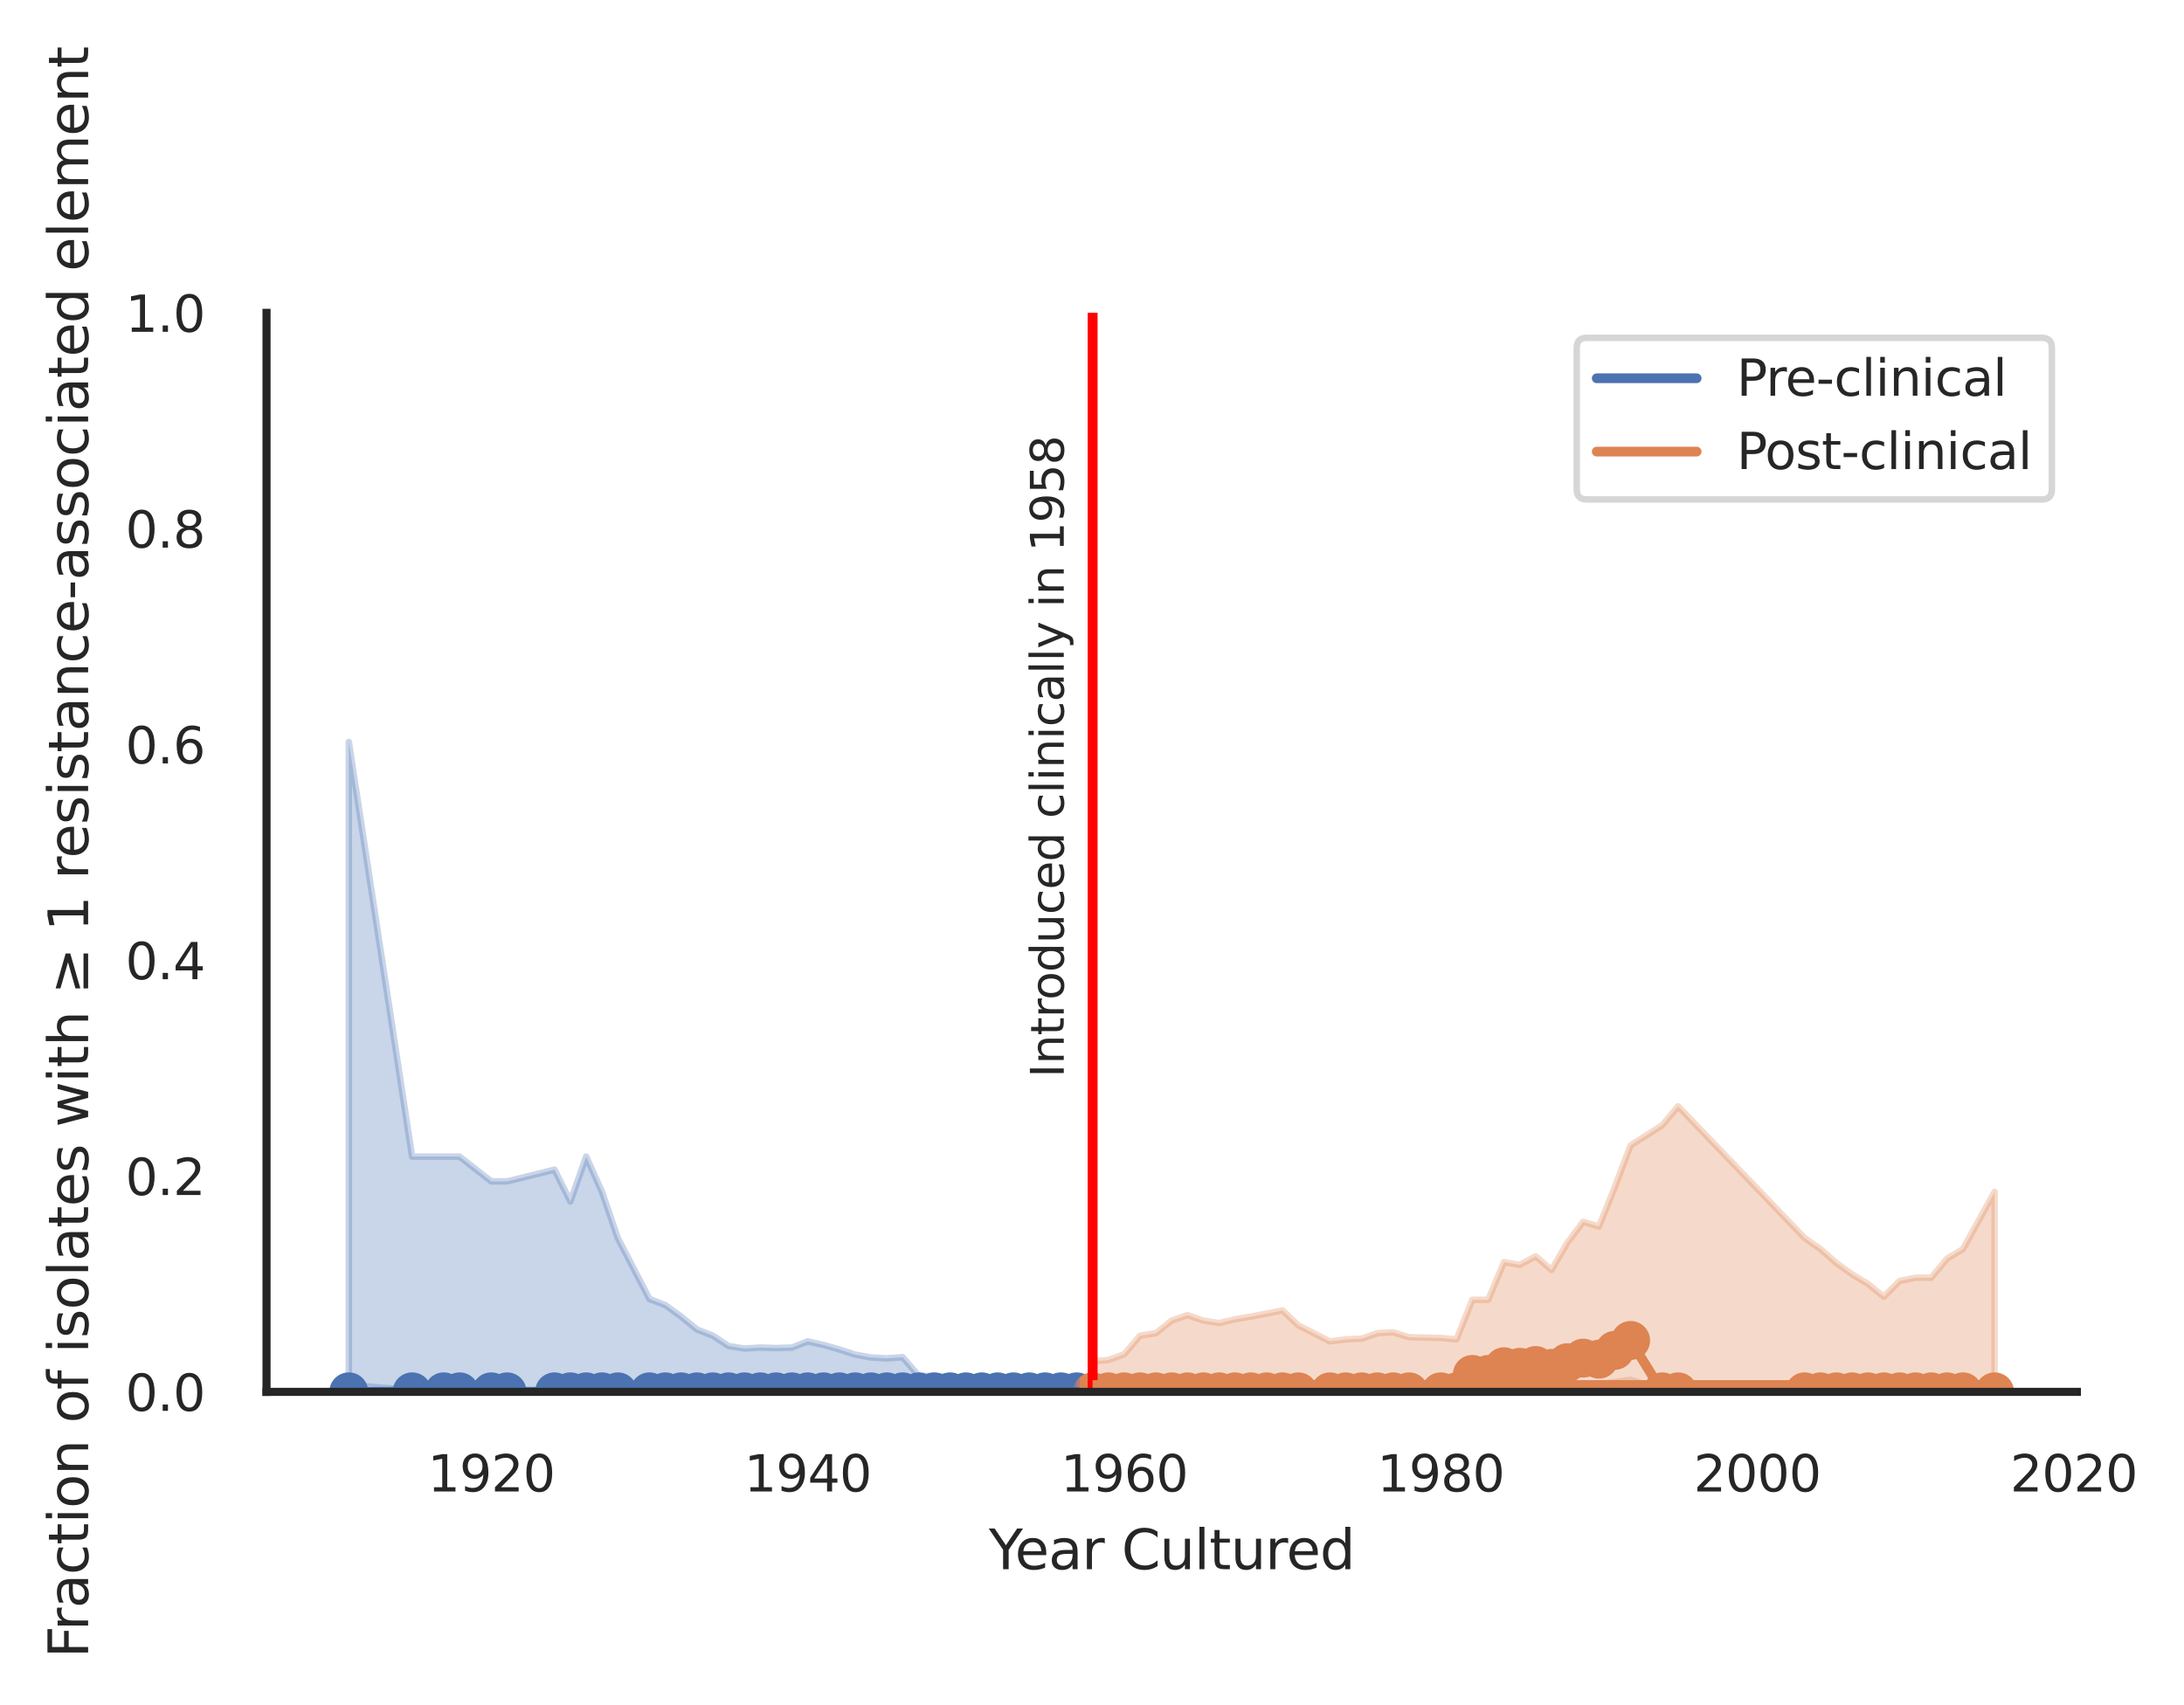 <?xml version="1.0" encoding="utf-8" standalone="no"?>
<!DOCTYPE svg PUBLIC "-//W3C//DTD SVG 1.1//EN"
  "http://www.w3.org/Graphics/SVG/1.1/DTD/svg11.dtd">
<svg xmlns:xlink="http://www.w3.org/1999/xlink" width="336.586pt" height="262.759pt" viewBox="0 0 336.586 262.759" xmlns="http://www.w3.org/2000/svg" version="1.1">
 <defs>
  <style type="text/css">*{stroke-linejoin: round; stroke-linecap: butt}</style>
 </defs>
 <g id="figure_1">
  <g id="patch_1">
   <path d="M -0 262.759 
L 336.586 262.759 
L 336.586 0 
L -0 0 
z
" style="fill: #ffffff"/>
  </g>
  <g id="axes_1">
   <g id="patch_2">
    <path d="M 41.075 214.54 
L 320.075 214.54 
L 320.075 48.22 
L 41.075 48.22 
z
" style="fill: #ffffff"/>
   </g>
   <g id="matplotlib.axis_1">
    <g id="xtick_1">
     <g id="text_1">
      <!-- 1920 -->
      <g style="fill: #262626" transform="translate(65.908 229.89)scale(0.077 -0.077)">
       <defs>
        <path id="DejaVuSans-31" d="M 794 531 
L 1825 531 
L 1825 4091 
L 703 3866 
L 703 4441 
L 1819 4666 
L 2450 4666 
L 2450 531 
L 3481 531 
L 3481 0 
L 794 0 
L 794 531 
z
" transform="scale(0.016)"/>
        <path id="DejaVuSans-39" d="M 703 97 
L 703 672 
Q 941 559 1184 500 
Q 1428 441 1663 441 
Q 2288 441 2617 861 
Q 2947 1281 2994 2138 
Q 2813 1869 2534 1725 
Q 2256 1581 1919 1581 
Q 1219 1581 811 2004 
Q 403 2428 403 3163 
Q 403 3881 828 4315 
Q 1253 4750 1959 4750 
Q 2769 4750 3195 4129 
Q 3622 3509 3622 2328 
Q 3622 1225 3098 567 
Q 2575 -91 1691 -91 
Q 1453 -91 1209 -44 
Q 966 3 703 97 
z
M 1959 2075 
Q 2384 2075 2632 2365 
Q 2881 2656 2881 3163 
Q 2881 3666 2632 3958 
Q 2384 4250 1959 4250 
Q 1534 4250 1286 3958 
Q 1038 3666 1038 3163 
Q 1038 2656 1286 2365 
Q 1534 2075 1959 2075 
z
" transform="scale(0.016)"/>
        <path id="DejaVuSans-32" d="M 1228 531 
L 3431 531 
L 3431 0 
L 469 0 
L 469 531 
Q 828 903 1448 1529 
Q 2069 2156 2228 2338 
Q 2531 2678 2651 2914 
Q 2772 3150 2772 3378 
Q 2772 3750 2511 3984 
Q 2250 4219 1831 4219 
Q 1534 4219 1204 4116 
Q 875 4013 500 3803 
L 500 4441 
Q 881 4594 1212 4672 
Q 1544 4750 1819 4750 
Q 2544 4750 2975 4387 
Q 3406 4025 3406 3419 
Q 3406 3131 3298 2873 
Q 3191 2616 2906 2266 
Q 2828 2175 2409 1742 
Q 1991 1309 1228 531 
z
" transform="scale(0.016)"/>
        <path id="DejaVuSans-30" d="M 2034 4250 
Q 1547 4250 1301 3770 
Q 1056 3291 1056 2328 
Q 1056 1369 1301 889 
Q 1547 409 2034 409 
Q 2525 409 2770 889 
Q 3016 1369 3016 2328 
Q 3016 3291 2770 3770 
Q 2525 4250 2034 4250 
z
M 2034 4750 
Q 2819 4750 3233 4129 
Q 3647 3509 3647 2328 
Q 3647 1150 3233 529 
Q 2819 -91 2034 -91 
Q 1250 -91 836 529 
Q 422 1150 422 2328 
Q 422 3509 836 4129 
Q 1250 4750 2034 4750 
z
" transform="scale(0.016)"/>
       </defs>
       <use xlink:href="#DejaVuSans-31"/>
       <use xlink:href="#DejaVuSans-39" x="63.623"/>
       <use xlink:href="#DejaVuSans-32" x="127.246"/>
       <use xlink:href="#DejaVuSans-30" x="190.869"/>
      </g>
     </g>
    </g>
    <g id="xtick_2">
     <g id="text_2">
      <!-- 1940 -->
      <g style="fill: #262626" transform="translate(114.684 229.89)scale(0.077 -0.077)">
       <defs>
        <path id="DejaVuSans-34" d="M 2419 4116 
L 825 1625 
L 2419 1625 
L 2419 4116 
z
M 2253 4666 
L 3047 4666 
L 3047 1625 
L 3713 1625 
L 3713 1100 
L 3047 1100 
L 3047 0 
L 2419 0 
L 2419 1100 
L 313 1100 
L 313 1709 
L 2253 4666 
z
" transform="scale(0.016)"/>
       </defs>
       <use xlink:href="#DejaVuSans-31"/>
       <use xlink:href="#DejaVuSans-39" x="63.623"/>
       <use xlink:href="#DejaVuSans-34" x="127.246"/>
       <use xlink:href="#DejaVuSans-30" x="190.869"/>
      </g>
     </g>
    </g>
    <g id="xtick_3">
     <g id="text_3">
      <!-- 1960 -->
      <g style="fill: #262626" transform="translate(163.46 229.89)scale(0.077 -0.077)">
       <defs>
        <path id="DejaVuSans-36" d="M 2113 2584 
Q 1688 2584 1439 2293 
Q 1191 2003 1191 1497 
Q 1191 994 1439 701 
Q 1688 409 2113 409 
Q 2538 409 2786 701 
Q 3034 994 3034 1497 
Q 3034 2003 2786 2293 
Q 2538 2584 2113 2584 
z
M 3366 4563 
L 3366 3988 
Q 3128 4100 2886 4159 
Q 2644 4219 2406 4219 
Q 1781 4219 1451 3797 
Q 1122 3375 1075 2522 
Q 1259 2794 1537 2939 
Q 1816 3084 2150 3084 
Q 2853 3084 3261 2657 
Q 3669 2231 3669 1497 
Q 3669 778 3244 343 
Q 2819 -91 2113 -91 
Q 1303 -91 875 529 
Q 447 1150 447 2328 
Q 447 3434 972 4092 
Q 1497 4750 2381 4750 
Q 2619 4750 2861 4703 
Q 3103 4656 3366 4563 
z
" transform="scale(0.016)"/>
       </defs>
       <use xlink:href="#DejaVuSans-31"/>
       <use xlink:href="#DejaVuSans-39" x="63.623"/>
       <use xlink:href="#DejaVuSans-36" x="127.246"/>
       <use xlink:href="#DejaVuSans-30" x="190.869"/>
      </g>
     </g>
    </g>
    <g id="xtick_4">
     <g id="text_4">
      <!-- 1980 -->
      <g style="fill: #262626" transform="translate(212.237 229.89)scale(0.077 -0.077)">
       <defs>
        <path id="DejaVuSans-38" d="M 2034 2216 
Q 1584 2216 1326 1975 
Q 1069 1734 1069 1313 
Q 1069 891 1326 650 
Q 1584 409 2034 409 
Q 2484 409 2743 651 
Q 3003 894 3003 1313 
Q 3003 1734 2745 1975 
Q 2488 2216 2034 2216 
z
M 1403 2484 
Q 997 2584 770 2862 
Q 544 3141 544 3541 
Q 544 4100 942 4425 
Q 1341 4750 2034 4750 
Q 2731 4750 3128 4425 
Q 3525 4100 3525 3541 
Q 3525 3141 3298 2862 
Q 3072 2584 2669 2484 
Q 3125 2378 3379 2068 
Q 3634 1759 3634 1313 
Q 3634 634 3220 271 
Q 2806 -91 2034 -91 
Q 1263 -91 848 271 
Q 434 634 434 1313 
Q 434 1759 690 2068 
Q 947 2378 1403 2484 
z
M 1172 3481 
Q 1172 3119 1398 2916 
Q 1625 2713 2034 2713 
Q 2441 2713 2670 2916 
Q 2900 3119 2900 3481 
Q 2900 3844 2670 4047 
Q 2441 4250 2034 4250 
Q 1625 4250 1398 4047 
Q 1172 3844 1172 3481 
z
" transform="scale(0.016)"/>
       </defs>
       <use xlink:href="#DejaVuSans-31"/>
       <use xlink:href="#DejaVuSans-39" x="63.623"/>
       <use xlink:href="#DejaVuSans-38" x="127.246"/>
       <use xlink:href="#DejaVuSans-30" x="190.869"/>
      </g>
     </g>
    </g>
    <g id="xtick_5">
     <g id="text_5">
      <!-- 2000 -->
      <g style="fill: #262626" transform="translate(261.013 229.89)scale(0.077 -0.077)">
       <use xlink:href="#DejaVuSans-32"/>
       <use xlink:href="#DejaVuSans-30" x="63.623"/>
       <use xlink:href="#DejaVuSans-30" x="127.246"/>
       <use xlink:href="#DejaVuSans-30" x="190.869"/>
      </g>
     </g>
    </g>
    <g id="xtick_6">
     <g id="text_6">
      <!-- 2020 -->
      <g style="fill: #262626" transform="translate(309.789 229.89)scale(0.077 -0.077)">
       <use xlink:href="#DejaVuSans-32"/>
       <use xlink:href="#DejaVuSans-30" x="63.623"/>
       <use xlink:href="#DejaVuSans-32" x="127.246"/>
       <use xlink:href="#DejaVuSans-30" x="190.869"/>
      </g>
     </g>
    </g>
    <g id="text_7">
     <!-- Year Cultured -->
     <g style="fill: #262626" transform="translate(152.394 241.874)scale(0.084 -0.084)">
      <defs>
       <path id="DejaVuSans-59" d="M -13 4666 
L 666 4666 
L 1959 2747 
L 3244 4666 
L 3922 4666 
L 2272 2222 
L 2272 0 
L 1638 0 
L 1638 2222 
L -13 4666 
z
" transform="scale(0.016)"/>
       <path id="DejaVuSans-65" d="M 3597 1894 
L 3597 1613 
L 953 1613 
Q 991 1019 1311 708 
Q 1631 397 2203 397 
Q 2534 397 2845 478 
Q 3156 559 3463 722 
L 3463 178 
Q 3153 47 2828 -22 
Q 2503 -91 2169 -91 
Q 1331 -91 842 396 
Q 353 884 353 1716 
Q 353 2575 817 3079 
Q 1281 3584 2069 3584 
Q 2775 3584 3186 3129 
Q 3597 2675 3597 1894 
z
M 3022 2063 
Q 3016 2534 2758 2815 
Q 2500 3097 2075 3097 
Q 1594 3097 1305 2825 
Q 1016 2553 972 2059 
L 3022 2063 
z
" transform="scale(0.016)"/>
       <path id="DejaVuSans-61" d="M 2194 1759 
Q 1497 1759 1228 1600 
Q 959 1441 959 1056 
Q 959 750 1161 570 
Q 1363 391 1709 391 
Q 2188 391 2477 730 
Q 2766 1069 2766 1631 
L 2766 1759 
L 2194 1759 
z
M 3341 1997 
L 3341 0 
L 2766 0 
L 2766 531 
Q 2569 213 2275 61 
Q 1981 -91 1556 -91 
Q 1019 -91 701 211 
Q 384 513 384 1019 
Q 384 1609 779 1909 
Q 1175 2209 1959 2209 
L 2766 2209 
L 2766 2266 
Q 2766 2663 2505 2880 
Q 2244 3097 1772 3097 
Q 1472 3097 1187 3025 
Q 903 2953 641 2809 
L 641 3341 
Q 956 3463 1253 3523 
Q 1550 3584 1831 3584 
Q 2591 3584 2966 3190 
Q 3341 2797 3341 1997 
z
" transform="scale(0.016)"/>
       <path id="DejaVuSans-72" d="M 2631 2963 
Q 2534 3019 2420 3045 
Q 2306 3072 2169 3072 
Q 1681 3072 1420 2755 
Q 1159 2438 1159 1844 
L 1159 0 
L 581 0 
L 581 3500 
L 1159 3500 
L 1159 2956 
Q 1341 3275 1631 3429 
Q 1922 3584 2338 3584 
Q 2397 3584 2469 3576 
Q 2541 3569 2628 3553 
L 2631 2963 
z
" transform="scale(0.016)"/>
       <path id="DejaVuSans-20" transform="scale(0.016)"/>
       <path id="DejaVuSans-43" d="M 4122 4306 
L 4122 3641 
Q 3803 3938 3442 4084 
Q 3081 4231 2675 4231 
Q 1875 4231 1450 3742 
Q 1025 3253 1025 2328 
Q 1025 1406 1450 917 
Q 1875 428 2675 428 
Q 3081 428 3442 575 
Q 3803 722 4122 1019 
L 4122 359 
Q 3791 134 3420 21 
Q 3050 -91 2638 -91 
Q 1578 -91 968 557 
Q 359 1206 359 2328 
Q 359 3453 968 4101 
Q 1578 4750 2638 4750 
Q 3056 4750 3426 4639 
Q 3797 4528 4122 4306 
z
" transform="scale(0.016)"/>
       <path id="DejaVuSans-75" d="M 544 1381 
L 544 3500 
L 1119 3500 
L 1119 1403 
Q 1119 906 1312 657 
Q 1506 409 1894 409 
Q 2359 409 2629 706 
Q 2900 1003 2900 1516 
L 2900 3500 
L 3475 3500 
L 3475 0 
L 2900 0 
L 2900 538 
Q 2691 219 2414 64 
Q 2138 -91 1772 -91 
Q 1169 -91 856 284 
Q 544 659 544 1381 
z
M 1991 3584 
L 1991 3584 
z
" transform="scale(0.016)"/>
       <path id="DejaVuSans-6c" d="M 603 4863 
L 1178 4863 
L 1178 0 
L 603 0 
L 603 4863 
z
" transform="scale(0.016)"/>
       <path id="DejaVuSans-74" d="M 1172 4494 
L 1172 3500 
L 2356 3500 
L 2356 3053 
L 1172 3053 
L 1172 1153 
Q 1172 725 1289 603 
Q 1406 481 1766 481 
L 2356 481 
L 2356 0 
L 1766 0 
Q 1100 0 847 248 
Q 594 497 594 1153 
L 594 3053 
L 172 3053 
L 172 3500 
L 594 3500 
L 594 4494 
L 1172 4494 
z
" transform="scale(0.016)"/>
       <path id="DejaVuSans-64" d="M 2906 2969 
L 2906 4863 
L 3481 4863 
L 3481 0 
L 2906 0 
L 2906 525 
Q 2725 213 2448 61 
Q 2172 -91 1784 -91 
Q 1150 -91 751 415 
Q 353 922 353 1747 
Q 353 2572 751 3078 
Q 1150 3584 1784 3584 
Q 2172 3584 2448 3432 
Q 2725 3281 2906 2969 
z
M 947 1747 
Q 947 1113 1208 752 
Q 1469 391 1925 391 
Q 2381 391 2643 752 
Q 2906 1113 2906 1747 
Q 2906 2381 2643 2742 
Q 2381 3103 1925 3103 
Q 1469 3103 1208 2742 
Q 947 2381 947 1747 
z
" transform="scale(0.016)"/>
      </defs>
      <use xlink:href="#DejaVuSans-59"/>
      <use xlink:href="#DejaVuSans-65" x="47.834"/>
      <use xlink:href="#DejaVuSans-61" x="109.357"/>
      <use xlink:href="#DejaVuSans-72" x="170.637"/>
      <use xlink:href="#DejaVuSans-20" x="211.75"/>
      <use xlink:href="#DejaVuSans-43" x="243.537"/>
      <use xlink:href="#DejaVuSans-75" x="313.361"/>
      <use xlink:href="#DejaVuSans-6c" x="376.74"/>
      <use xlink:href="#DejaVuSans-74" x="404.523"/>
      <use xlink:href="#DejaVuSans-75" x="443.732"/>
      <use xlink:href="#DejaVuSans-72" x="507.111"/>
      <use xlink:href="#DejaVuSans-65" x="545.975"/>
      <use xlink:href="#DejaVuSans-64" x="607.498"/>
     </g>
    </g>
   </g>
   <g id="matplotlib.axis_2">
    <g id="ytick_1">
     <g id="text_8">
      <!-- 0.0 -->
      <g style="fill: #262626" transform="translate(19.33 217.465)scale(0.077 -0.077)">
       <defs>
        <path id="DejaVuSans-2e" d="M 684 794 
L 1344 794 
L 1344 0 
L 684 0 
L 684 794 
z
" transform="scale(0.016)"/>
       </defs>
       <use xlink:href="#DejaVuSans-30"/>
       <use xlink:href="#DejaVuSans-2e" x="63.623"/>
       <use xlink:href="#DejaVuSans-30" x="95.41"/>
      </g>
     </g>
    </g>
    <g id="ytick_2">
     <g id="text_9">
      <!-- 0.2 -->
      <g style="fill: #262626" transform="translate(19.33 184.201)scale(0.077 -0.077)">
       <use xlink:href="#DejaVuSans-30"/>
       <use xlink:href="#DejaVuSans-2e" x="63.623"/>
       <use xlink:href="#DejaVuSans-32" x="95.41"/>
      </g>
     </g>
    </g>
    <g id="ytick_3">
     <g id="text_10">
      <!-- 0.4 -->
      <g style="fill: #262626" transform="translate(19.33 150.937)scale(0.077 -0.077)">
       <use xlink:href="#DejaVuSans-30"/>
       <use xlink:href="#DejaVuSans-2e" x="63.623"/>
       <use xlink:href="#DejaVuSans-34" x="95.41"/>
      </g>
     </g>
    </g>
    <g id="ytick_4">
     <g id="text_11">
      <!-- 0.6 -->
      <g style="fill: #262626" transform="translate(19.33 117.673)scale(0.077 -0.077)">
       <use xlink:href="#DejaVuSans-30"/>
       <use xlink:href="#DejaVuSans-2e" x="63.623"/>
       <use xlink:href="#DejaVuSans-36" x="95.41"/>
      </g>
     </g>
    </g>
    <g id="ytick_5">
     <g id="text_12">
      <!-- 0.8 -->
      <g style="fill: #262626" transform="translate(19.33 84.409)scale(0.077 -0.077)">
       <use xlink:href="#DejaVuSans-30"/>
       <use xlink:href="#DejaVuSans-2e" x="63.623"/>
       <use xlink:href="#DejaVuSans-38" x="95.41"/>
      </g>
     </g>
    </g>
    <g id="ytick_6">
     <g id="text_13">
      <!-- 1.0 -->
      <g style="fill: #262626" transform="translate(19.33 51.145)scale(0.077 -0.077)">
       <use xlink:href="#DejaVuSans-31"/>
       <use xlink:href="#DejaVuSans-2e" x="63.623"/>
       <use xlink:href="#DejaVuSans-30" x="95.41"/>
      </g>
     </g>
    </g>
    <g id="text_14">
     <!-- Fraction of isolates with ≥ 1 resistance-associated element -->
     <g style="fill: #262626" transform="translate(13.583 255.559)rotate(-90)scale(0.084 -0.084)">
      <defs>
       <path id="DejaVuSans-46" d="M 628 4666 
L 3309 4666 
L 3309 4134 
L 1259 4134 
L 1259 2759 
L 3109 2759 
L 3109 2228 
L 1259 2228 
L 1259 0 
L 628 0 
L 628 4666 
z
" transform="scale(0.016)"/>
       <path id="DejaVuSans-63" d="M 3122 3366 
L 3122 2828 
Q 2878 2963 2633 3030 
Q 2388 3097 2138 3097 
Q 1578 3097 1268 2742 
Q 959 2388 959 1747 
Q 959 1106 1268 751 
Q 1578 397 2138 397 
Q 2388 397 2633 464 
Q 2878 531 3122 666 
L 3122 134 
Q 2881 22 2623 -34 
Q 2366 -91 2075 -91 
Q 1284 -91 818 406 
Q 353 903 353 1747 
Q 353 2603 823 3093 
Q 1294 3584 2113 3584 
Q 2378 3584 2631 3529 
Q 2884 3475 3122 3366 
z
" transform="scale(0.016)"/>
       <path id="DejaVuSans-69" d="M 603 3500 
L 1178 3500 
L 1178 0 
L 603 0 
L 603 3500 
z
M 603 4863 
L 1178 4863 
L 1178 4134 
L 603 4134 
L 603 4863 
z
" transform="scale(0.016)"/>
       <path id="DejaVuSans-6f" d="M 1959 3097 
Q 1497 3097 1228 2736 
Q 959 2375 959 1747 
Q 959 1119 1226 758 
Q 1494 397 1959 397 
Q 2419 397 2687 759 
Q 2956 1122 2956 1747 
Q 2956 2369 2687 2733 
Q 2419 3097 1959 3097 
z
M 1959 3584 
Q 2709 3584 3137 3096 
Q 3566 2609 3566 1747 
Q 3566 888 3137 398 
Q 2709 -91 1959 -91 
Q 1206 -91 779 398 
Q 353 888 353 1747 
Q 353 2609 779 3096 
Q 1206 3584 1959 3584 
z
" transform="scale(0.016)"/>
       <path id="DejaVuSans-6e" d="M 3513 2113 
L 3513 0 
L 2938 0 
L 2938 2094 
Q 2938 2591 2744 2837 
Q 2550 3084 2163 3084 
Q 1697 3084 1428 2787 
Q 1159 2491 1159 1978 
L 1159 0 
L 581 0 
L 581 3500 
L 1159 3500 
L 1159 2956 
Q 1366 3272 1645 3428 
Q 1925 3584 2291 3584 
Q 2894 3584 3203 3211 
Q 3513 2838 3513 2113 
z
" transform="scale(0.016)"/>
       <path id="DejaVuSans-66" d="M 2375 4863 
L 2375 4384 
L 1825 4384 
Q 1516 4384 1395 4259 
Q 1275 4134 1275 3809 
L 1275 3500 
L 2222 3500 
L 2222 3053 
L 1275 3053 
L 1275 0 
L 697 0 
L 697 3053 
L 147 3053 
L 147 3500 
L 697 3500 
L 697 3744 
Q 697 4328 969 4595 
Q 1241 4863 1831 4863 
L 2375 4863 
z
" transform="scale(0.016)"/>
       <path id="DejaVuSans-73" d="M 2834 3397 
L 2834 2853 
Q 2591 2978 2328 3040 
Q 2066 3103 1784 3103 
Q 1356 3103 1142 2972 
Q 928 2841 928 2578 
Q 928 2378 1081 2264 
Q 1234 2150 1697 2047 
L 1894 2003 
Q 2506 1872 2764 1633 
Q 3022 1394 3022 966 
Q 3022 478 2636 193 
Q 2250 -91 1575 -91 
Q 1294 -91 989 -36 
Q 684 19 347 128 
L 347 722 
Q 666 556 975 473 
Q 1284 391 1588 391 
Q 1994 391 2212 530 
Q 2431 669 2431 922 
Q 2431 1156 2273 1281 
Q 2116 1406 1581 1522 
L 1381 1569 
Q 847 1681 609 1914 
Q 372 2147 372 2553 
Q 372 3047 722 3315 
Q 1072 3584 1716 3584 
Q 2034 3584 2315 3537 
Q 2597 3491 2834 3397 
z
" transform="scale(0.016)"/>
       <path id="DejaVuSans-77" d="M 269 3500 
L 844 3500 
L 1563 769 
L 2278 3500 
L 2956 3500 
L 3675 769 
L 4391 3500 
L 4966 3500 
L 4050 0 
L 3372 0 
L 2619 2869 
L 1863 0 
L 1184 0 
L 269 3500 
z
" transform="scale(0.016)"/>
       <path id="DejaVuSans-68" d="M 3513 2113 
L 3513 0 
L 2938 0 
L 2938 2094 
Q 2938 2591 2744 2837 
Q 2550 3084 2163 3084 
Q 1697 3084 1428 2787 
Q 1159 2491 1159 1978 
L 1159 0 
L 581 0 
L 581 4863 
L 1159 4863 
L 1159 2956 
Q 1366 3272 1645 3428 
Q 1925 3584 2291 3584 
Q 2894 3584 3203 3211 
Q 3513 2838 3513 2113 
z
" transform="scale(0.016)"/>
       <path id="DejaVuSans-2265" d="M 678 3175 
L 678 3725 
L 4684 2578 
L 4684 2047 
L 678 897 
L 678 1453 
L 3681 2309 
L 678 3175 
z
M 4684 531 
L 4684 0 
L 678 0 
L 678 531 
L 4684 531 
z
" transform="scale(0.016)"/>
       <path id="DejaVuSans-2d" d="M 313 2009 
L 1997 2009 
L 1997 1497 
L 313 1497 
L 313 2009 
z
" transform="scale(0.016)"/>
       <path id="DejaVuSans-6d" d="M 3328 2828 
Q 3544 3216 3844 3400 
Q 4144 3584 4550 3584 
Q 5097 3584 5394 3201 
Q 5691 2819 5691 2113 
L 5691 0 
L 5113 0 
L 5113 2094 
Q 5113 2597 4934 2840 
Q 4756 3084 4391 3084 
Q 3944 3084 3684 2787 
Q 3425 2491 3425 1978 
L 3425 0 
L 2847 0 
L 2847 2094 
Q 2847 2600 2669 2842 
Q 2491 3084 2119 3084 
Q 1678 3084 1418 2786 
Q 1159 2488 1159 1978 
L 1159 0 
L 581 0 
L 581 3500 
L 1159 3500 
L 1159 2956 
Q 1356 3278 1631 3431 
Q 1906 3584 2284 3584 
Q 2666 3584 2933 3390 
Q 3200 3197 3328 2828 
z
" transform="scale(0.016)"/>
      </defs>
      <use xlink:href="#DejaVuSans-46"/>
      <use xlink:href="#DejaVuSans-72" x="50.27"/>
      <use xlink:href="#DejaVuSans-61" x="91.383"/>
      <use xlink:href="#DejaVuSans-63" x="152.662"/>
      <use xlink:href="#DejaVuSans-74" x="207.643"/>
      <use xlink:href="#DejaVuSans-69" x="246.852"/>
      <use xlink:href="#DejaVuSans-6f" x="274.635"/>
      <use xlink:href="#DejaVuSans-6e" x="335.816"/>
      <use xlink:href="#DejaVuSans-20" x="399.195"/>
      <use xlink:href="#DejaVuSans-6f" x="430.982"/>
      <use xlink:href="#DejaVuSans-66" x="492.164"/>
      <use xlink:href="#DejaVuSans-20" x="527.369"/>
      <use xlink:href="#DejaVuSans-69" x="559.156"/>
      <use xlink:href="#DejaVuSans-73" x="586.939"/>
      <use xlink:href="#DejaVuSans-6f" x="639.039"/>
      <use xlink:href="#DejaVuSans-6c" x="700.221"/>
      <use xlink:href="#DejaVuSans-61" x="728.004"/>
      <use xlink:href="#DejaVuSans-74" x="789.283"/>
      <use xlink:href="#DejaVuSans-65" x="828.492"/>
      <use xlink:href="#DejaVuSans-73" x="890.016"/>
      <use xlink:href="#DejaVuSans-20" x="942.115"/>
      <use xlink:href="#DejaVuSans-77" x="973.902"/>
      <use xlink:href="#DejaVuSans-69" x="1055.689"/>
      <use xlink:href="#DejaVuSans-74" x="1083.473"/>
      <use xlink:href="#DejaVuSans-68" x="1122.682"/>
      <use xlink:href="#DejaVuSans-20" x="1186.061"/>
      <use xlink:href="#DejaVuSans-2265" x="1217.848"/>
      <use xlink:href="#DejaVuSans-20" x="1301.637"/>
      <use xlink:href="#DejaVuSans-31" x="1333.424"/>
      <use xlink:href="#DejaVuSans-20" x="1397.047"/>
      <use xlink:href="#DejaVuSans-72" x="1428.834"/>
      <use xlink:href="#DejaVuSans-65" x="1467.697"/>
      <use xlink:href="#DejaVuSans-73" x="1529.221"/>
      <use xlink:href="#DejaVuSans-69" x="1581.32"/>
      <use xlink:href="#DejaVuSans-73" x="1609.104"/>
      <use xlink:href="#DejaVuSans-74" x="1661.203"/>
      <use xlink:href="#DejaVuSans-61" x="1700.412"/>
      <use xlink:href="#DejaVuSans-6e" x="1761.691"/>
      <use xlink:href="#DejaVuSans-63" x="1825.07"/>
      <use xlink:href="#DejaVuSans-65" x="1880.051"/>
      <use xlink:href="#DejaVuSans-2d" x="1941.574"/>
      <use xlink:href="#DejaVuSans-61" x="1977.658"/>
      <use xlink:href="#DejaVuSans-73" x="2038.938"/>
      <use xlink:href="#DejaVuSans-73" x="2091.037"/>
      <use xlink:href="#DejaVuSans-6f" x="2143.137"/>
      <use xlink:href="#DejaVuSans-63" x="2204.318"/>
      <use xlink:href="#DejaVuSans-69" x="2259.299"/>
      <use xlink:href="#DejaVuSans-61" x="2287.082"/>
      <use xlink:href="#DejaVuSans-74" x="2348.361"/>
      <use xlink:href="#DejaVuSans-65" x="2387.57"/>
      <use xlink:href="#DejaVuSans-64" x="2449.094"/>
      <use xlink:href="#DejaVuSans-20" x="2512.57"/>
      <use xlink:href="#DejaVuSans-65" x="2544.357"/>
      <use xlink:href="#DejaVuSans-6c" x="2605.881"/>
      <use xlink:href="#DejaVuSans-65" x="2633.664"/>
      <use xlink:href="#DejaVuSans-6d" x="2695.188"/>
      <use xlink:href="#DejaVuSans-65" x="2792.6"/>
      <use xlink:href="#DejaVuSans-6e" x="2854.123"/>
      <use xlink:href="#DejaVuSans-74" x="2917.502"/>
     </g>
    </g>
   </g>
   <g id="PathCollection_1">
    <defs>
     <path id="C0_0_f9f210b390" d="M 0 3 
C 0.796 3 1.559 2.684 2.121 2.121 
C 2.684 1.559 3 0.796 3 -0 
C 3 -0.796 2.684 -1.559 2.121 -2.121 
C 1.559 -2.684 0.796 -3 0 -3 
C -0.796 -3 -1.559 -2.684 -2.121 -2.121 
C -2.684 -1.559 -3 -0.796 -3 0 
C -3 0.796 -2.684 1.559 -2.121 2.121 
C -1.559 2.684 -0.796 3 0 3 
z
"/>
    </defs>
    <g clip-path="url(#pd22fae036e)">
     <use xlink:href="#C0_0_f9f210b390" x="53.757" y="214.54" style="fill: #4c72b0"/>
    </g>
    <g clip-path="url(#pd22fae036e)">
     <use xlink:href="#C0_0_f9f210b390" x="63.512" y="214.54" style="fill: #4c72b0"/>
    </g>
    <g clip-path="url(#pd22fae036e)">
     <use xlink:href="#C0_0_f9f210b390" x="68.39" y="214.54" style="fill: #4c72b0"/>
    </g>
    <g clip-path="url(#pd22fae036e)">
     <use xlink:href="#C0_0_f9f210b390" x="70.829" y="214.54" style="fill: #4c72b0"/>
    </g>
    <g clip-path="url(#pd22fae036e)">
     <use xlink:href="#C0_0_f9f210b390" x="75.706" y="214.54" style="fill: #4c72b0"/>
    </g>
    <g clip-path="url(#pd22fae036e)">
     <use xlink:href="#C0_0_f9f210b390" x="78.145" y="214.54" style="fill: #4c72b0"/>
    </g>
    <g clip-path="url(#pd22fae036e)">
     <use xlink:href="#C0_0_f9f210b390" x="85.461" y="214.54" style="fill: #4c72b0"/>
    </g>
    <g clip-path="url(#pd22fae036e)">
     <use xlink:href="#C0_0_f9f210b390" x="87.9" y="214.54" style="fill: #4c72b0"/>
    </g>
    <g clip-path="url(#pd22fae036e)">
     <use xlink:href="#C0_0_f9f210b390" x="90.339" y="214.54" style="fill: #4c72b0"/>
    </g>
    <g clip-path="url(#pd22fae036e)">
     <use xlink:href="#C0_0_f9f210b390" x="92.778" y="214.54" style="fill: #4c72b0"/>
    </g>
    <g clip-path="url(#pd22fae036e)">
     <use xlink:href="#C0_0_f9f210b390" x="95.217" y="214.54" style="fill: #4c72b0"/>
    </g>
    <g clip-path="url(#pd22fae036e)">
     <use xlink:href="#C0_0_f9f210b390" x="100.094" y="214.54" style="fill: #4c72b0"/>
    </g>
    <g clip-path="url(#pd22fae036e)">
     <use xlink:href="#C0_0_f9f210b390" x="102.533" y="214.54" style="fill: #4c72b0"/>
    </g>
    <g clip-path="url(#pd22fae036e)">
     <use xlink:href="#C0_0_f9f210b390" x="104.972" y="214.54" style="fill: #4c72b0"/>
    </g>
    <g clip-path="url(#pd22fae036e)">
     <use xlink:href="#C0_0_f9f210b390" x="107.411" y="214.54" style="fill: #4c72b0"/>
    </g>
    <g clip-path="url(#pd22fae036e)">
     <use xlink:href="#C0_0_f9f210b390" x="109.85" y="214.54" style="fill: #4c72b0"/>
    </g>
    <g clip-path="url(#pd22fae036e)">
     <use xlink:href="#C0_0_f9f210b390" x="112.288" y="214.54" style="fill: #4c72b0"/>
    </g>
    <g clip-path="url(#pd22fae036e)">
     <use xlink:href="#C0_0_f9f210b390" x="114.727" y="214.54" style="fill: #4c72b0"/>
    </g>
    <g clip-path="url(#pd22fae036e)">
     <use xlink:href="#C0_0_f9f210b390" x="117.166" y="214.54" style="fill: #4c72b0"/>
    </g>
    <g clip-path="url(#pd22fae036e)">
     <use xlink:href="#C0_0_f9f210b390" x="119.605" y="214.54" style="fill: #4c72b0"/>
    </g>
    <g clip-path="url(#pd22fae036e)">
     <use xlink:href="#C0_0_f9f210b390" x="122.044" y="214.54" style="fill: #4c72b0"/>
    </g>
    <g clip-path="url(#pd22fae036e)">
     <use xlink:href="#C0_0_f9f210b390" x="124.482" y="214.54" style="fill: #4c72b0"/>
    </g>
    <g clip-path="url(#pd22fae036e)">
     <use xlink:href="#C0_0_f9f210b390" x="126.921" y="214.54" style="fill: #4c72b0"/>
    </g>
    <g clip-path="url(#pd22fae036e)">
     <use xlink:href="#C0_0_f9f210b390" x="129.36" y="214.54" style="fill: #4c72b0"/>
    </g>
    <g clip-path="url(#pd22fae036e)">
     <use xlink:href="#C0_0_f9f210b390" x="131.799" y="214.54" style="fill: #4c72b0"/>
    </g>
    <g clip-path="url(#pd22fae036e)">
     <use xlink:href="#C0_0_f9f210b390" x="134.238" y="214.54" style="fill: #4c72b0"/>
    </g>
    <g clip-path="url(#pd22fae036e)">
     <use xlink:href="#C0_0_f9f210b390" x="136.676" y="214.54" style="fill: #4c72b0"/>
    </g>
    <g clip-path="url(#pd22fae036e)">
     <use xlink:href="#C0_0_f9f210b390" x="139.115" y="214.54" style="fill: #4c72b0"/>
    </g>
    <g clip-path="url(#pd22fae036e)">
     <use xlink:href="#C0_0_f9f210b390" x="141.554" y="214.54" style="fill: #4c72b0"/>
    </g>
    <g clip-path="url(#pd22fae036e)">
     <use xlink:href="#C0_0_f9f210b390" x="143.993" y="214.54" style="fill: #4c72b0"/>
    </g>
    <g clip-path="url(#pd22fae036e)">
     <use xlink:href="#C0_0_f9f210b390" x="146.432" y="214.54" style="fill: #4c72b0"/>
    </g>
    <g clip-path="url(#pd22fae036e)">
     <use xlink:href="#C0_0_f9f210b390" x="148.87" y="214.54" style="fill: #4c72b0"/>
    </g>
    <g clip-path="url(#pd22fae036e)">
     <use xlink:href="#C0_0_f9f210b390" x="151.309" y="214.54" style="fill: #4c72b0"/>
    </g>
    <g clip-path="url(#pd22fae036e)">
     <use xlink:href="#C0_0_f9f210b390" x="153.748" y="214.54" style="fill: #4c72b0"/>
    </g>
    <g clip-path="url(#pd22fae036e)">
     <use xlink:href="#C0_0_f9f210b390" x="156.187" y="214.54" style="fill: #4c72b0"/>
    </g>
    <g clip-path="url(#pd22fae036e)">
     <use xlink:href="#C0_0_f9f210b390" x="158.626" y="214.54" style="fill: #4c72b0"/>
    </g>
    <g clip-path="url(#pd22fae036e)">
     <use xlink:href="#C0_0_f9f210b390" x="161.065" y="214.54" style="fill: #4c72b0"/>
    </g>
    <g clip-path="url(#pd22fae036e)">
     <use xlink:href="#C0_0_f9f210b390" x="163.503" y="214.54" style="fill: #4c72b0"/>
    </g>
    <g clip-path="url(#pd22fae036e)">
     <use xlink:href="#C0_0_f9f210b390" x="165.942" y="214.54" style="fill: #4c72b0"/>
    </g>
    <g clip-path="url(#pd22fae036e)">
     <use xlink:href="#C0_0_f9f210b390" x="168.381" y="214.54" style="fill: #dd8452"/>
    </g>
    <g clip-path="url(#pd22fae036e)">
     <use xlink:href="#C0_0_f9f210b390" x="170.82" y="214.54" style="fill: #dd8452"/>
    </g>
    <g clip-path="url(#pd22fae036e)">
     <use xlink:href="#C0_0_f9f210b390" x="173.259" y="214.54" style="fill: #dd8452"/>
    </g>
    <g clip-path="url(#pd22fae036e)">
     <use xlink:href="#C0_0_f9f210b390" x="175.697" y="214.54" style="fill: #dd8452"/>
    </g>
    <g clip-path="url(#pd22fae036e)">
     <use xlink:href="#C0_0_f9f210b390" x="178.136" y="214.54" style="fill: #dd8452"/>
    </g>
    <g clip-path="url(#pd22fae036e)">
     <use xlink:href="#C0_0_f9f210b390" x="180.575" y="214.54" style="fill: #dd8452"/>
    </g>
    <g clip-path="url(#pd22fae036e)">
     <use xlink:href="#C0_0_f9f210b390" x="183.014" y="214.54" style="fill: #dd8452"/>
    </g>
    <g clip-path="url(#pd22fae036e)">
     <use xlink:href="#C0_0_f9f210b390" x="185.453" y="214.54" style="fill: #dd8452"/>
    </g>
    <g clip-path="url(#pd22fae036e)">
     <use xlink:href="#C0_0_f9f210b390" x="187.891" y="214.54" style="fill: #dd8452"/>
    </g>
    <g clip-path="url(#pd22fae036e)">
     <use xlink:href="#C0_0_f9f210b390" x="190.33" y="214.54" style="fill: #dd8452"/>
    </g>
    <g clip-path="url(#pd22fae036e)">
     <use xlink:href="#C0_0_f9f210b390" x="192.769" y="214.54" style="fill: #dd8452"/>
    </g>
    <g clip-path="url(#pd22fae036e)">
     <use xlink:href="#C0_0_f9f210b390" x="195.208" y="214.54" style="fill: #dd8452"/>
    </g>
    <g clip-path="url(#pd22fae036e)">
     <use xlink:href="#C0_0_f9f210b390" x="197.647" y="214.54" style="fill: #dd8452"/>
    </g>
    <g clip-path="url(#pd22fae036e)">
     <use xlink:href="#C0_0_f9f210b390" x="200.086" y="214.54" style="fill: #dd8452"/>
    </g>
    <g clip-path="url(#pd22fae036e)">
     <use xlink:href="#C0_0_f9f210b390" x="204.963" y="214.54" style="fill: #dd8452"/>
    </g>
    <g clip-path="url(#pd22fae036e)">
     <use xlink:href="#C0_0_f9f210b390" x="207.402" y="214.54" style="fill: #dd8452"/>
    </g>
    <g clip-path="url(#pd22fae036e)">
     <use xlink:href="#C0_0_f9f210b390" x="209.841" y="214.54" style="fill: #dd8452"/>
    </g>
    <g clip-path="url(#pd22fae036e)">
     <use xlink:href="#C0_0_f9f210b390" x="212.28" y="214.54" style="fill: #dd8452"/>
    </g>
    <g clip-path="url(#pd22fae036e)">
     <use xlink:href="#C0_0_f9f210b390" x="214.718" y="214.54" style="fill: #dd8452"/>
    </g>
    <g clip-path="url(#pd22fae036e)">
     <use xlink:href="#C0_0_f9f210b390" x="217.157" y="214.54" style="fill: #dd8452"/>
    </g>
    <g clip-path="url(#pd22fae036e)">
     <use xlink:href="#C0_0_f9f210b390" x="222.035" y="214.54" style="fill: #dd8452"/>
    </g>
    <g clip-path="url(#pd22fae036e)">
     <use xlink:href="#C0_0_f9f210b390" x="224.474" y="214.54" style="fill: #dd8452"/>
    </g>
    <g clip-path="url(#pd22fae036e)">
     <use xlink:href="#C0_0_f9f210b390" x="226.912" y="211.857" style="fill: #dd8452"/>
    </g>
    <g clip-path="url(#pd22fae036e)">
     <use xlink:href="#C0_0_f9f210b390" x="229.351" y="211.857" style="fill: #dd8452"/>
    </g>
    <g clip-path="url(#pd22fae036e)">
     <use xlink:href="#C0_0_f9f210b390" x="231.79" y="210.672" style="fill: #dd8452"/>
    </g>
    <g clip-path="url(#pd22fae036e)">
     <use xlink:href="#C0_0_f9f210b390" x="234.229" y="210.76" style="fill: #dd8452"/>
    </g>
    <g clip-path="url(#pd22fae036e)">
     <use xlink:href="#C0_0_f9f210b390" x="236.668" y="210.483" style="fill: #dd8452"/>
    </g>
    <g clip-path="url(#pd22fae036e)">
     <use xlink:href="#C0_0_f9f210b390" x="239.107" y="210.924" style="fill: #dd8452"/>
    </g>
    <g clip-path="url(#pd22fae036e)">
     <use xlink:href="#C0_0_f9f210b390" x="241.545" y="210.044" style="fill: #dd8452"/>
    </g>
    <g clip-path="url(#pd22fae036e)">
     <use xlink:href="#C0_0_f9f210b390" x="243.984" y="209.342" style="fill: #dd8452"/>
    </g>
    <g clip-path="url(#pd22fae036e)">
     <use xlink:href="#C0_0_f9f210b390" x="246.423" y="209.5" style="fill: #dd8452"/>
    </g>
    <g clip-path="url(#pd22fae036e)">
     <use xlink:href="#C0_0_f9f210b390" x="248.862" y="208.143" style="fill: #dd8452"/>
    </g>
    <g clip-path="url(#pd22fae036e)">
     <use xlink:href="#C0_0_f9f210b390" x="251.301" y="206.62" style="fill: #dd8452"/>
    </g>
    <g clip-path="url(#pd22fae036e)">
     <use xlink:href="#C0_0_f9f210b390" x="256.178" y="214.54" style="fill: #dd8452"/>
    </g>
    <g clip-path="url(#pd22fae036e)">
     <use xlink:href="#C0_0_f9f210b390" x="258.617" y="214.54" style="fill: #dd8452"/>
    </g>
    <g clip-path="url(#pd22fae036e)">
     <use xlink:href="#C0_0_f9f210b390" x="278.127" y="214.54" style="fill: #dd8452"/>
    </g>
    <g clip-path="url(#pd22fae036e)">
     <use xlink:href="#C0_0_f9f210b390" x="280.566" y="214.54" style="fill: #dd8452"/>
    </g>
    <g clip-path="url(#pd22fae036e)">
     <use xlink:href="#C0_0_f9f210b390" x="283.005" y="214.54" style="fill: #dd8452"/>
    </g>
    <g clip-path="url(#pd22fae036e)">
     <use xlink:href="#C0_0_f9f210b390" x="285.444" y="214.54" style="fill: #dd8452"/>
    </g>
    <g clip-path="url(#pd22fae036e)">
     <use xlink:href="#C0_0_f9f210b390" x="287.883" y="214.54" style="fill: #dd8452"/>
    </g>
    <g clip-path="url(#pd22fae036e)">
     <use xlink:href="#C0_0_f9f210b390" x="290.322" y="214.54" style="fill: #dd8452"/>
    </g>
    <g clip-path="url(#pd22fae036e)">
     <use xlink:href="#C0_0_f9f210b390" x="292.76" y="214.54" style="fill: #dd8452"/>
    </g>
    <g clip-path="url(#pd22fae036e)">
     <use xlink:href="#C0_0_f9f210b390" x="295.199" y="214.54" style="fill: #dd8452"/>
    </g>
    <g clip-path="url(#pd22fae036e)">
     <use xlink:href="#C0_0_f9f210b390" x="297.638" y="214.54" style="fill: #dd8452"/>
    </g>
    <g clip-path="url(#pd22fae036e)">
     <use xlink:href="#C0_0_f9f210b390" x="300.077" y="214.54" style="fill: #dd8452"/>
    </g>
    <g clip-path="url(#pd22fae036e)">
     <use xlink:href="#C0_0_f9f210b390" x="302.516" y="214.54" style="fill: #dd8452"/>
    </g>
    <g clip-path="url(#pd22fae036e)">
     <use xlink:href="#C0_0_f9f210b390" x="307.393" y="214.54" style="fill: #dd8452"/>
    </g>
   </g>
   <g id="PolyCollection_1">
    <defs>
     <path id="me899e04524" d="M 53.757 -148.405 
L 53.757 -49.269 
L 63.512 -48.5 
L 68.39 -48.5 
L 70.829 -48.5 
L 75.706 -48.467 
L 78.145 -48.467 
L 85.461 -48.483 
L 87.9 -48.441 
L 90.339 -48.5 
L 92.778 -48.453 
L 95.217 -48.395 
L 100.094 -48.322 
L 102.533 -48.315 
L 104.972 -48.302 
L 107.411 -48.287 
L 109.85 -48.281 
L 112.288 -48.269 
L 114.727 -48.266 
L 117.166 -48.267 
L 119.605 -48.267 
L 122.044 -48.267 
L 124.482 -48.274 
L 126.921 -48.27 
L 129.36 -48.265 
L 131.799 -48.26 
L 134.238 -48.256 
L 136.676 -48.256 
L 139.115 -48.257 
L 141.554 -48.237 
L 143.993 -48.236 
L 146.432 -48.235 
L 148.87 -48.234 
L 151.309 -48.233 
L 153.748 -48.233 
L 156.187 -48.233 
L 158.626 -48.234 
L 161.065 -48.235 
L 163.503 -48.235 
L 165.942 -48.236 
L 165.942 -50.563 
L 165.942 -50.563 
L 163.503 -50.502 
L 161.065 -50.436 
L 158.626 -50.336 
L 156.187 -50.219 
L 153.748 -50.193 
L 151.309 -50.226 
L 148.87 -50.245 
L 146.432 -50.485 
L 143.993 -50.646 
L 141.554 -50.725 
L 139.115 -53.561 
L 136.676 -53.382 
L 134.238 -53.515 
L 131.799 -53.961 
L 129.36 -54.756 
L 126.921 -55.45 
L 124.482 -56 
L 122.044 -55.047 
L 119.605 -54.972 
L 117.166 -55.047 
L 114.727 -54.899 
L 112.288 -55.283 
L 109.85 -56.878 
L 107.411 -57.827 
L 104.972 -59.825 
L 102.533 -61.595 
L 100.094 -62.53 
L 95.217 -71.916 
L 92.778 -79.039 
L 90.339 -84.481 
L 87.9 -77.57 
L 85.461 -82.466 
L 78.145 -80.663 
L 75.706 -80.663 
L 70.829 -84.481 
L 68.39 -84.481 
L 63.512 -84.481 
L 53.757 -148.405 
z
" style="stroke: #4c72b0; stroke-opacity: 0.3"/>
    </defs>
    <g clip-path="url(#pd22fae036e)">
     <use xlink:href="#me899e04524" x="0" y="262.759" style="fill: #4c72b0; fill-opacity: 0.3; stroke: #4c72b0; stroke-opacity: 0.3"/>
    </g>
   </g>
   <g id="PolyCollection_2">
    <defs>
     <path id="m54c1639360" d="M 168.381 -52.944 
L 168.381 -48.252 
L 170.82 -48.254 
L 173.259 -48.26 
L 175.697 -48.281 
L 178.136 -48.283 
L 180.575 -48.298 
L 183.014 -48.304 
L 185.453 -48.298 
L 187.891 -48.295 
L 190.33 -48.299 
L 192.769 -48.302 
L 195.208 -48.305 
L 197.647 -48.309 
L 200.086 -48.292 
L 204.963 -48.274 
L 207.402 -48.276 
L 209.841 -48.277 
L 212.28 -48.283 
L 214.718 -48.284 
L 217.157 -48.279 
L 222.035 -48.278 
L 224.474 -48.276 
L 226.912 -48.863 
L 229.351 -48.863 
L 231.79 -49.143 
L 234.229 -49.122 
L 236.668 -49.188 
L 239.107 -49.084 
L 241.545 -49.29 
L 243.984 -49.455 
L 246.423 -49.418 
L 248.862 -49.733 
L 251.301 -50.083 
L 256.178 -48.543 
L 258.617 -48.57 
L 278.127 -48.395 
L 280.566 -48.381 
L 283.005 -48.365 
L 285.444 -48.351 
L 287.883 -48.34 
L 290.322 -48.325 
L 292.76 -48.343 
L 295.199 -48.347 
L 297.638 -48.347 
L 300.077 -48.37 
L 302.516 -48.381 
L 307.393 -48.453 
L 307.393 -79.039 
L 307.393 -79.039 
L 302.516 -70.219 
L 300.077 -68.749 
L 297.638 -65.81 
L 295.199 -65.81 
L 292.76 -65.32 
L 290.322 -62.872 
L 287.883 -64.857 
L 285.444 -66.329 
L 283.005 -68.086 
L 280.566 -70.219 
L 278.127 -71.916 
L 258.617 -92.236 
L 256.178 -89.309 
L 251.301 -86.214 
L 248.862 -79.771 
L 246.423 -73.711 
L 243.984 -74.431 
L 241.545 -71.188 
L 239.107 -67.003 
L 236.668 -69.119 
L 234.229 -67.796 
L 231.79 -68.218 
L 229.351 -62.406 
L 226.912 -62.406 
L 224.474 -56.307 
L 222.035 -56.526 
L 217.157 -56.64 
L 214.718 -57.396 
L 212.28 -57.261 
L 209.841 -56.415 
L 207.402 -56.307 
L 204.963 -56 
L 200.086 -58.468 
L 197.647 -60.774 
L 195.208 -60.281 
L 192.769 -59.825 
L 190.33 -59.402 
L 187.891 -58.822 
L 185.453 -59.202 
L 183.014 -60.049 
L 180.575 -59.202 
L 178.136 -57.261 
L 175.697 -56.878 
L 173.259 -54.016 
L 170.82 -53.134 
L 168.381 -52.944 
z
" style="stroke: #dd8452; stroke-opacity: 0.3"/>
    </defs>
    <g clip-path="url(#pd22fae036e)">
     <use xlink:href="#m54c1639360" x="0" y="262.759" style="fill: #dd8452; fill-opacity: 0.3; stroke: #dd8452; stroke-opacity: 0.3"/>
    </g>
   </g>
   <g id="line2d_1">
    <path d="M 53.757 214.54 
L 63.512 214.54 
L 68.39 214.54 
L 70.829 214.54 
L 75.706 214.54 
L 78.145 214.54 
L 85.461 214.54 
L 87.9 214.54 
L 90.339 214.54 
L 92.778 214.54 
L 95.217 214.54 
L 100.094 214.54 
L 102.533 214.54 
L 104.972 214.54 
L 107.411 214.54 
L 109.85 214.54 
L 112.288 214.54 
L 114.727 214.54 
L 117.166 214.54 
L 119.605 214.54 
L 122.044 214.54 
L 124.482 214.54 
L 126.921 214.54 
L 129.36 214.54 
L 131.799 214.54 
L 134.238 214.54 
L 136.676 214.54 
L 139.115 214.54 
L 141.554 214.54 
L 143.993 214.54 
L 146.432 214.54 
L 148.87 214.54 
L 151.309 214.54 
L 153.748 214.54 
L 156.187 214.54 
L 158.626 214.54 
L 161.065 214.54 
L 163.503 214.54 
L 165.942 214.54 
" clip-path="url(#pd22fae036e)" style="fill: none; stroke: #4c72b0; stroke-width: 1.5; stroke-linecap: round"/>
   </g>
   <g id="line2d_2">
    <path d="M 168.381 214.54 
L 170.82 214.54 
L 173.259 214.54 
L 175.697 214.54 
L 178.136 214.54 
L 180.575 214.54 
L 183.014 214.54 
L 185.453 214.54 
L 187.891 214.54 
L 190.33 214.54 
L 192.769 214.54 
L 195.208 214.54 
L 197.647 214.54 
L 200.086 214.54 
L 204.963 214.54 
L 207.402 214.54 
L 209.841 214.54 
L 212.28 214.54 
L 214.718 214.54 
L 217.157 214.54 
L 222.035 214.54 
L 224.474 214.54 
L 226.912 211.857 
L 229.351 211.857 
L 231.79 210.672 
L 234.229 210.76 
L 236.668 210.483 
L 239.107 210.924 
L 241.545 210.044 
L 243.984 209.342 
L 246.423 209.5 
L 248.862 208.143 
L 251.301 206.62 
L 256.178 214.54 
L 258.617 214.54 
L 278.127 214.54 
L 280.566 214.54 
L 283.005 214.54 
L 285.444 214.54 
L 287.883 214.54 
L 290.322 214.54 
L 292.76 214.54 
L 295.199 214.54 
L 297.638 214.54 
L 300.077 214.54 
L 302.516 214.54 
L 307.393 214.54 
" clip-path="url(#pd22fae036e)" style="fill: none; stroke: #dd8452; stroke-width: 1.5; stroke-linecap: round"/>
   </g>
   <g id="line2d_3"/>
   <g id="line2d_4"/>
   <g id="line2d_5">
    <path d="M 168.381 214.54 
L 168.381 48.22 
" clip-path="url(#pd22fae036e)" style="fill: none; stroke: #ff0000; stroke-width: 1.5; stroke-linecap: round"/>
   </g>
   <g id="line2d_6">
    <path d="M 168.381 214.54 
L 168.381 48.22 
" clip-path="url(#pd22fae036e)" style="fill: none; stroke: #ff0000; stroke-width: 1.5; stroke-linecap: round"/>
   </g>
   <g id="LineCollection_1">
    <path d="M 53.757 214.54 
L 165.942 214.54 
" clip-path="url(#pd22fae036e)" style="fill: none; stroke: #4c72b0; stroke-width: 1.5"/>
   </g>
   <g id="LineCollection_2">
    <path d="M 168.381 213.481 
L 307.393 213.481 
" clip-path="url(#pd22fae036e)" style="fill: none; stroke: #dd8452; stroke-width: 1.5"/>
   </g>
   <g id="patch_3">
    <path d="M 41.075 214.54 
L 41.075 48.22 
" style="fill: none; stroke: #262626; stroke-width: 1.25; stroke-linejoin: miter; stroke-linecap: square"/>
   </g>
   <g id="patch_4">
    <path d="M 41.075 214.54 
L 320.075 214.54 
" style="fill: none; stroke: #262626; stroke-width: 1.25; stroke-linejoin: miter; stroke-linecap: square"/>
   </g>
   <g id="text_15">
    <!-- Introduced clinically in 1958 -->
    <g style="fill: #262626" transform="translate(163.943 166.099)rotate(-90)scale(0.07 -0.07)">
     <defs>
      <path id="DejaVuSans-49" d="M 628 4666 
L 1259 4666 
L 1259 0 
L 628 0 
L 628 4666 
z
" transform="scale(0.016)"/>
      <path id="DejaVuSans-79" d="M 2059 -325 
Q 1816 -950 1584 -1140 
Q 1353 -1331 966 -1331 
L 506 -1331 
L 506 -850 
L 844 -850 
Q 1081 -850 1212 -737 
Q 1344 -625 1503 -206 
L 1606 56 
L 191 3500 
L 800 3500 
L 1894 763 
L 2988 3500 
L 3597 3500 
L 2059 -325 
z
" transform="scale(0.016)"/>
      <path id="DejaVuSans-35" d="M 691 4666 
L 3169 4666 
L 3169 4134 
L 1269 4134 
L 1269 2991 
Q 1406 3038 1543 3061 
Q 1681 3084 1819 3084 
Q 2600 3084 3056 2656 
Q 3513 2228 3513 1497 
Q 3513 744 3044 326 
Q 2575 -91 1722 -91 
Q 1428 -91 1123 -41 
Q 819 9 494 109 
L 494 744 
Q 775 591 1075 516 
Q 1375 441 1709 441 
Q 2250 441 2565 725 
Q 2881 1009 2881 1497 
Q 2881 1984 2565 2268 
Q 2250 2553 1709 2553 
Q 1456 2553 1204 2497 
Q 953 2441 691 2322 
L 691 4666 
z
" transform="scale(0.016)"/>
     </defs>
     <use xlink:href="#DejaVuSans-49"/>
     <use xlink:href="#DejaVuSans-6e" x="29.492"/>
     <use xlink:href="#DejaVuSans-74" x="92.871"/>
     <use xlink:href="#DejaVuSans-72" x="132.08"/>
     <use xlink:href="#DejaVuSans-6f" x="170.943"/>
     <use xlink:href="#DejaVuSans-64" x="232.125"/>
     <use xlink:href="#DejaVuSans-75" x="295.602"/>
     <use xlink:href="#DejaVuSans-63" x="358.98"/>
     <use xlink:href="#DejaVuSans-65" x="413.961"/>
     <use xlink:href="#DejaVuSans-64" x="475.484"/>
     <use xlink:href="#DejaVuSans-20" x="538.961"/>
     <use xlink:href="#DejaVuSans-63" x="570.748"/>
     <use xlink:href="#DejaVuSans-6c" x="625.729"/>
     <use xlink:href="#DejaVuSans-69" x="653.512"/>
     <use xlink:href="#DejaVuSans-6e" x="681.295"/>
     <use xlink:href="#DejaVuSans-69" x="744.674"/>
     <use xlink:href="#DejaVuSans-63" x="772.457"/>
     <use xlink:href="#DejaVuSans-61" x="827.438"/>
     <use xlink:href="#DejaVuSans-6c" x="888.717"/>
     <use xlink:href="#DejaVuSans-6c" x="916.5"/>
     <use xlink:href="#DejaVuSans-79" x="944.283"/>
     <use xlink:href="#DejaVuSans-20" x="1003.463"/>
     <use xlink:href="#DejaVuSans-69" x="1035.25"/>
     <use xlink:href="#DejaVuSans-6e" x="1063.033"/>
     <use xlink:href="#DejaVuSans-20" x="1126.412"/>
     <use xlink:href="#DejaVuSans-31" x="1158.199"/>
     <use xlink:href="#DejaVuSans-39" x="1221.822"/>
     <use xlink:href="#DejaVuSans-35" x="1285.445"/>
     <use xlink:href="#DejaVuSans-38" x="1349.068"/>
    </g>
   </g>
   <g id="legend_1">
    <g id="patch_5">
     <path d="M 244.539 76.984 
L 314.685 76.984 
Q 316.225 76.984 316.225 75.444 
L 316.225 53.61 
Q 316.225 52.07 314.685 52.07 
L 244.539 52.07 
Q 242.999 52.07 242.999 53.61 
L 242.999 75.444 
Q 242.999 76.984 244.539 76.984 
z
" style="fill: #ffffff; opacity: 0.8; stroke: #cccccc; stroke-linejoin: miter"/>
    </g>
    <g id="line2d_7">
     <path d="M 246.079 58.305 
L 253.779 58.305 
L 261.479 58.305 
" style="fill: none; stroke: #4c72b0; stroke-width: 1.5; stroke-linecap: round"/>
    </g>
    <g id="text_16">
     <!-- Pre-clinical -->
     <g style="fill: #262626" transform="translate(267.639 61)scale(0.077 -0.077)">
      <defs>
       <path id="DejaVuSans-50" d="M 1259 4147 
L 1259 2394 
L 2053 2394 
Q 2494 2394 2734 2622 
Q 2975 2850 2975 3272 
Q 2975 3691 2734 3919 
Q 2494 4147 2053 4147 
L 1259 4147 
z
M 628 4666 
L 2053 4666 
Q 2838 4666 3239 4311 
Q 3641 3956 3641 3272 
Q 3641 2581 3239 2228 
Q 2838 1875 2053 1875 
L 1259 1875 
L 1259 0 
L 628 0 
L 628 4666 
z
" transform="scale(0.016)"/>
      </defs>
      <use xlink:href="#DejaVuSans-50"/>
      <use xlink:href="#DejaVuSans-72" x="58.553"/>
      <use xlink:href="#DejaVuSans-65" x="97.416"/>
      <use xlink:href="#DejaVuSans-2d" x="158.939"/>
      <use xlink:href="#DejaVuSans-63" x="195.023"/>
      <use xlink:href="#DejaVuSans-6c" x="250.004"/>
      <use xlink:href="#DejaVuSans-69" x="277.787"/>
      <use xlink:href="#DejaVuSans-6e" x="305.57"/>
      <use xlink:href="#DejaVuSans-69" x="368.949"/>
      <use xlink:href="#DejaVuSans-63" x="396.732"/>
      <use xlink:href="#DejaVuSans-61" x="451.713"/>
      <use xlink:href="#DejaVuSans-6c" x="512.992"/>
     </g>
    </g>
    <g id="line2d_8">
     <path d="M 246.079 69.608 
L 253.779 69.608 
L 261.479 69.608 
" style="fill: none; stroke: #dd8452; stroke-width: 1.5; stroke-linecap: round"/>
    </g>
    <g id="text_17">
     <!-- Post-clinical -->
     <g style="fill: #262626" transform="translate(267.639 72.303)scale(0.077 -0.077)">
      <use xlink:href="#DejaVuSans-50"/>
      <use xlink:href="#DejaVuSans-6f" x="56.678"/>
      <use xlink:href="#DejaVuSans-73" x="117.859"/>
      <use xlink:href="#DejaVuSans-74" x="169.959"/>
      <use xlink:href="#DejaVuSans-2d" x="209.168"/>
      <use xlink:href="#DejaVuSans-63" x="245.252"/>
      <use xlink:href="#DejaVuSans-6c" x="300.232"/>
      <use xlink:href="#DejaVuSans-69" x="328.016"/>
      <use xlink:href="#DejaVuSans-6e" x="355.799"/>
      <use xlink:href="#DejaVuSans-69" x="419.178"/>
      <use xlink:href="#DejaVuSans-63" x="446.961"/>
      <use xlink:href="#DejaVuSans-61" x="501.941"/>
      <use xlink:href="#DejaVuSans-6c" x="563.221"/>
     </g>
    </g>
   </g>
  </g>
 </g>
 <defs>
  <clipPath id="pd22fae036e">
   <rect x="41.075" y="48.22" width="279" height="166.32"/>
  </clipPath>
 </defs>
</svg>
